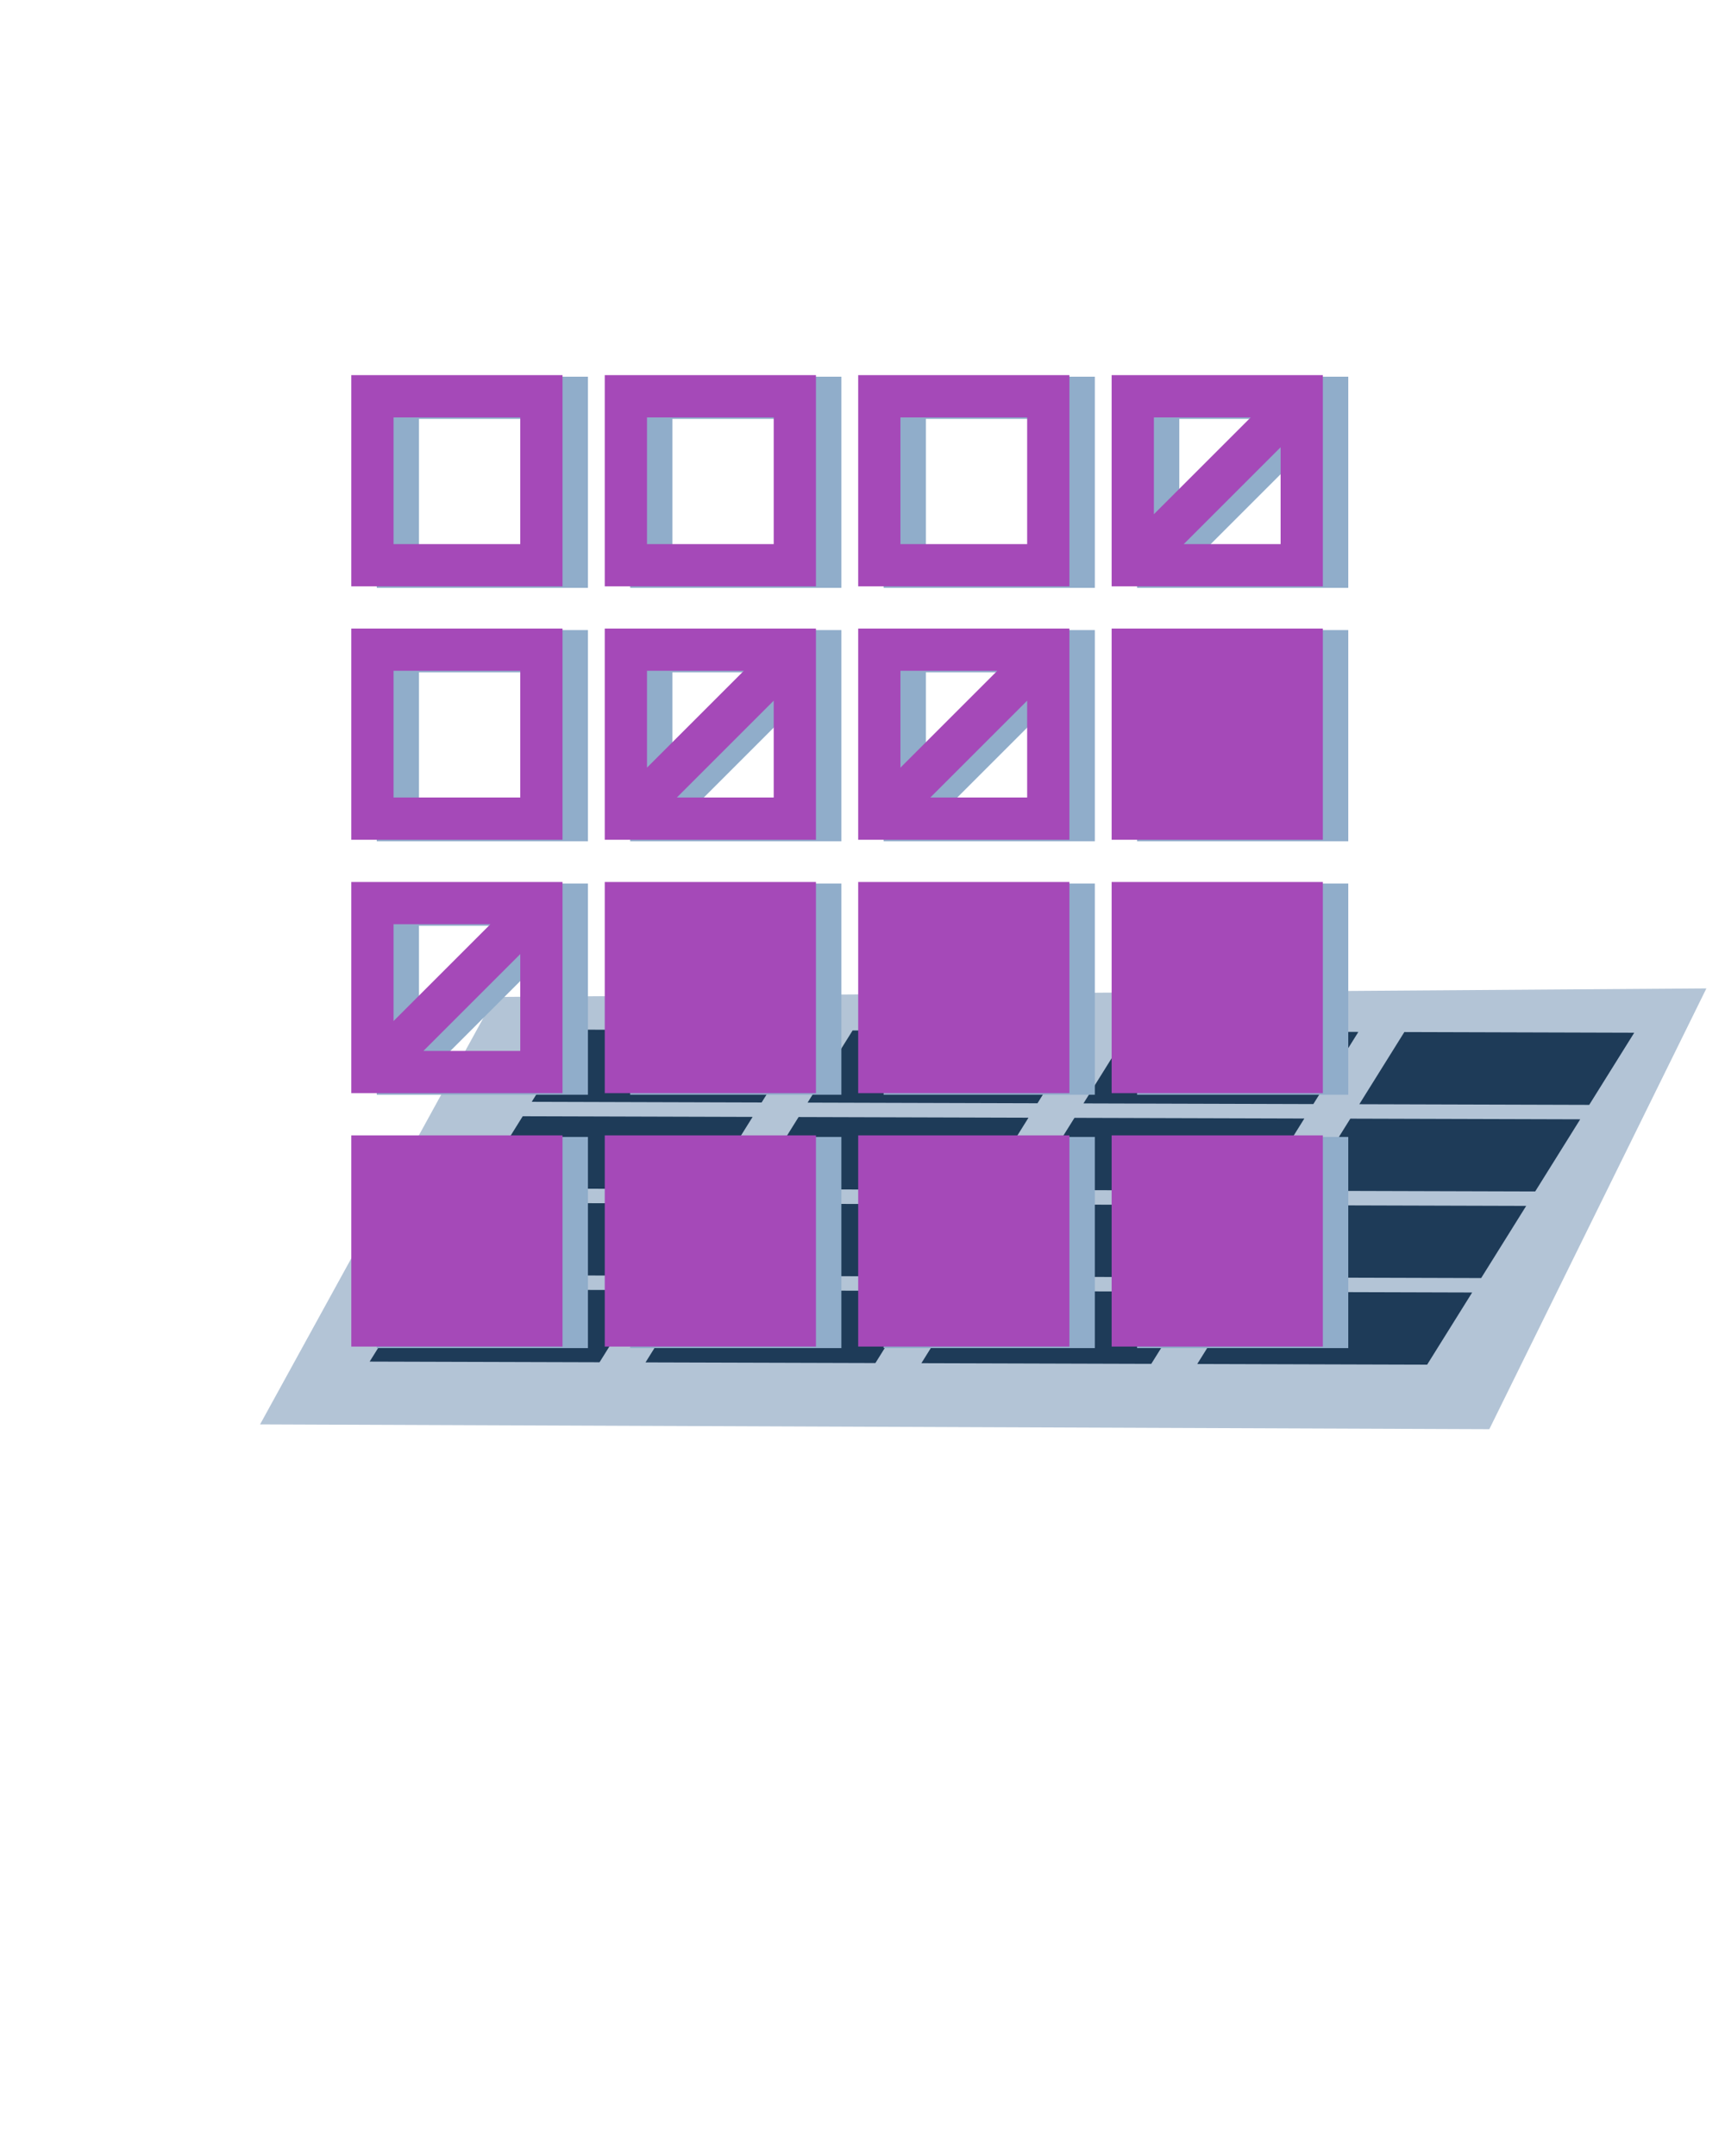 <?xml version="1.0" encoding="utf-8"?>
<svg version="1.1" x="0px" y="0px" viewBox="0 0 1000 1250" enable-background="new 0 0 1000 1000" xmlns="http://www.w3.org/2000/svg">
  <defs/>
  <polygon style="stroke: rgb(0, 0, 0); fill: rgba(44, 91, 140, 0.357); stroke-opacity: 0;" points="286.9 578 150.766 825.831 863.372 828.614 989.213 573.059"/>
  <path d="M 245.614 739.217 L 378.881 739.605 L 404.978 697.765 L 271.713 697.38 L 245.614 739.217 Z M 276.93 689.011 L 410.199 689.397 L 436.299 647.561 L 303.03 647.173 L 276.93 689.011 Z M 324.463 655.621 L 404.425 655.85 L 324.463 655.621 Z M 308.251 638.807 L 441.518 639.193 L 467.619 597.354 L 334.351 596.969 L 308.251 638.807 Z M 355.782 605.414 L 435.742 605.645 L 355.782 605.414 Z M 436.852 689.475 L 570.12 689.861 L 596.218 648.023 L 462.951 647.636 L 436.852 689.475 Z M 468.17 639.269 L 601.438 639.655 L 627.537 597.819 L 494.269 597.434 L 468.17 639.269 Z M 596.774 689.936 L 730.043 690.323 L 756.142 648.486 L 622.873 648.1 L 596.774 689.936 Z M 628.092 639.732 L 761.361 640.118 L 787.46 598.283 L 654.19 597.894 L 628.092 639.732 Z M 739.928 631.674 L 755.588 606.572 L 739.928 631.674 Z M 814.114 598.358 L 788.016 640.196 L 921.285 640.582 L 947.385 598.744 L 814.114 598.358 Z M 431.63 697.842 L 564.899 698.23 L 538.801 740.067 L 405.531 739.678 L 431.63 697.842 Z M 591.555 698.304 L 724.824 698.691 L 698.723 740.529 L 565.454 740.143 L 591.555 698.304 Z M 751.477 698.769 L 884.747 699.153 L 858.647 740.993 L 725.38 740.607 L 751.477 698.769 Z M 240.39 747.585 L 373.662 747.972 L 347.562 789.809 L 214.294 789.422 L 240.39 747.585 Z M 400.314 748.049 L 533.583 748.432 L 507.481 790.272 L 374.214 789.886 L 400.314 748.049 Z M 560.235 748.511 L 693.501 748.899 L 667.402 790.735 L 534.136 790.349 L 560.235 748.511 Z M 720.159 748.974 L 853.429 749.361 L 827.327 791.199 L 694.059 790.813 L 720.159 748.974 Z M 782.798 648.563 L 916.065 648.95 L 889.965 690.786 L 756.698 690.401 L 782.798 648.563 Z" style="fill: rgb(30, 59, 88); transform-origin: 771.261px 695.239px;" transform="matrix(1, 0, -0, 1, 0, 0)"/>
  <path d="M218.395,634.683h122.438V512.244H218.395V634.683z M260.195,610.195l56.149-56.149v56.149H260.195z M299.031,536.732  l-56.149,56.148v-56.148H299.031z M218.395,487.757h122.438V365.319H218.395V487.757z M242.882,389.807h73.463v73.462h-73.463  V389.807z M218.395,340.832h122.438V218.395H218.395V340.832z M242.882,242.882h73.463v73.463h-73.463V242.882z M365.319,487.757  h122.438V365.319H365.319V487.757z M407.121,463.27l56.149-56.149v56.149H407.121z M445.956,389.807l-56.149,56.149v-56.149H445.956  z M365.319,340.832h122.438V218.395H365.319V340.832z M389.807,242.882h73.462v73.463h-73.462V242.882z M512.244,487.757h122.438  V365.319H512.244V487.757z M554.046,463.27l56.149-56.149v56.149H554.046z M592.881,389.807l-56.148,56.149v-56.149H592.881z   M512.244,340.832h122.438V218.395H512.244V340.832z M536.732,242.882h73.463v73.463h-73.463V242.882z M659.17,218.395v122.438  h122.438V218.395H659.17z M739.807,242.882l-56.149,56.149v-56.149H739.807z M700.971,316.345l56.149-56.149v56.149H700.971z   M365.319,512.244h122.438v122.438H365.319V512.244z M512.244,512.244h122.438v122.438H512.244V512.244z M659.17,512.244h122.438  v122.438H659.17V512.244z M218.395,659.17h122.438v122.438H218.395V659.17z M365.319,659.17h122.438v122.438H365.319V659.17z   M512.244,659.17h122.438v122.438H512.244V659.17z M659.17,659.17h122.438v122.438H659.17V659.17z M659.17,365.319h122.438v122.438  H659.17V365.319z" style="fill: rgb(144, 173, 202);"/>
  <path d="M 203.654 633.793 L 326.092 633.793 L 326.092 511.354 L 203.654 511.354 L 203.654 633.793 Z M 245.454 609.305 L 301.603 553.156 L 301.603 609.305 L 245.454 609.305 Z M 284.29 535.842 L 228.141 591.99 L 228.141 535.842 L 284.29 535.842 Z M 203.654 486.867 L 326.092 486.867 L 326.092 364.429 L 203.654 364.429 L 203.654 486.867 Z M 228.141 388.917 L 301.604 388.917 L 301.604 462.379 L 228.141 462.379 L 228.141 388.917 Z M 203.654 339.942 L 326.092 339.942 L 326.092 217.505 L 203.654 217.505 L 203.654 339.942 Z M 228.141 241.992 L 301.604 241.992 L 301.604 315.455 L 228.141 315.455 L 228.141 241.992 Z M 350.578 486.867 L 473.016 486.867 L 473.016 364.429 L 350.578 364.429 L 350.578 486.867 Z M 392.38 462.38 L 448.529 406.231 L 448.529 462.38 L 392.38 462.38 Z M 431.215 388.917 L 375.066 445.066 L 375.066 388.917 L 431.215 388.917 Z M 350.578 339.942 L 473.016 339.942 L 473.016 217.505 L 350.578 217.505 L 350.578 339.942 Z M 375.066 241.992 L 448.528 241.992 L 448.528 315.455 L 375.066 315.455 L 375.066 241.992 Z M 497.503 486.867 L 619.941 486.867 L 619.941 364.429 L 497.503 364.429 L 497.503 486.867 Z M 539.305 462.38 L 595.454 406.231 L 595.454 462.38 L 539.305 462.38 Z M 578.14 388.917 L 521.992 445.066 L 521.992 388.917 L 578.14 388.917 Z M 497.503 339.942 L 619.941 339.942 L 619.941 217.505 L 497.503 217.505 L 497.503 339.942 Z M 521.991 241.992 L 595.454 241.992 L 595.454 315.455 L 521.991 315.455 L 521.991 241.992 Z M 644.429 217.505 L 644.429 339.943 L 766.867 339.943 L 766.867 217.505 L 644.429 217.505 Z M 725.066 241.992 L 668.917 298.141 L 668.917 241.992 L 725.066 241.992 Z M 686.23 315.455 L 742.379 259.306 L 742.379 315.455 L 686.23 315.455 Z M 350.578 511.354 L 473.016 511.354 L 473.016 633.792 L 350.578 633.792 L 350.578 511.354 Z M 497.503 511.354 L 619.941 511.354 L 619.941 633.792 L 497.503 633.792 L 497.503 511.354 Z M 644.429 511.354 L 766.867 511.354 L 766.867 633.792 L 644.429 633.792 L 644.429 511.354 Z M 203.654 658.28 L 326.092 658.28 L 326.092 780.718 L 203.654 780.718 L 203.654 658.28 Z M 350.578 658.28 L 473.016 658.28 L 473.016 780.718 L 350.578 780.718 L 350.578 658.28 Z M 497.503 658.28 L 619.941 658.28 L 619.941 780.718 L 497.503 780.718 L 497.503 658.28 Z M 644.429 658.28 L 766.867 658.28 L 766.867 780.718 L 644.429 780.718 L 644.429 658.28 Z M 644.429 364.429 L 766.867 364.429 L 766.867 486.867 L 644.429 486.867 L 644.429 364.429 Z" style="fill: rgb(165, 73, 184);"/>
</svg>